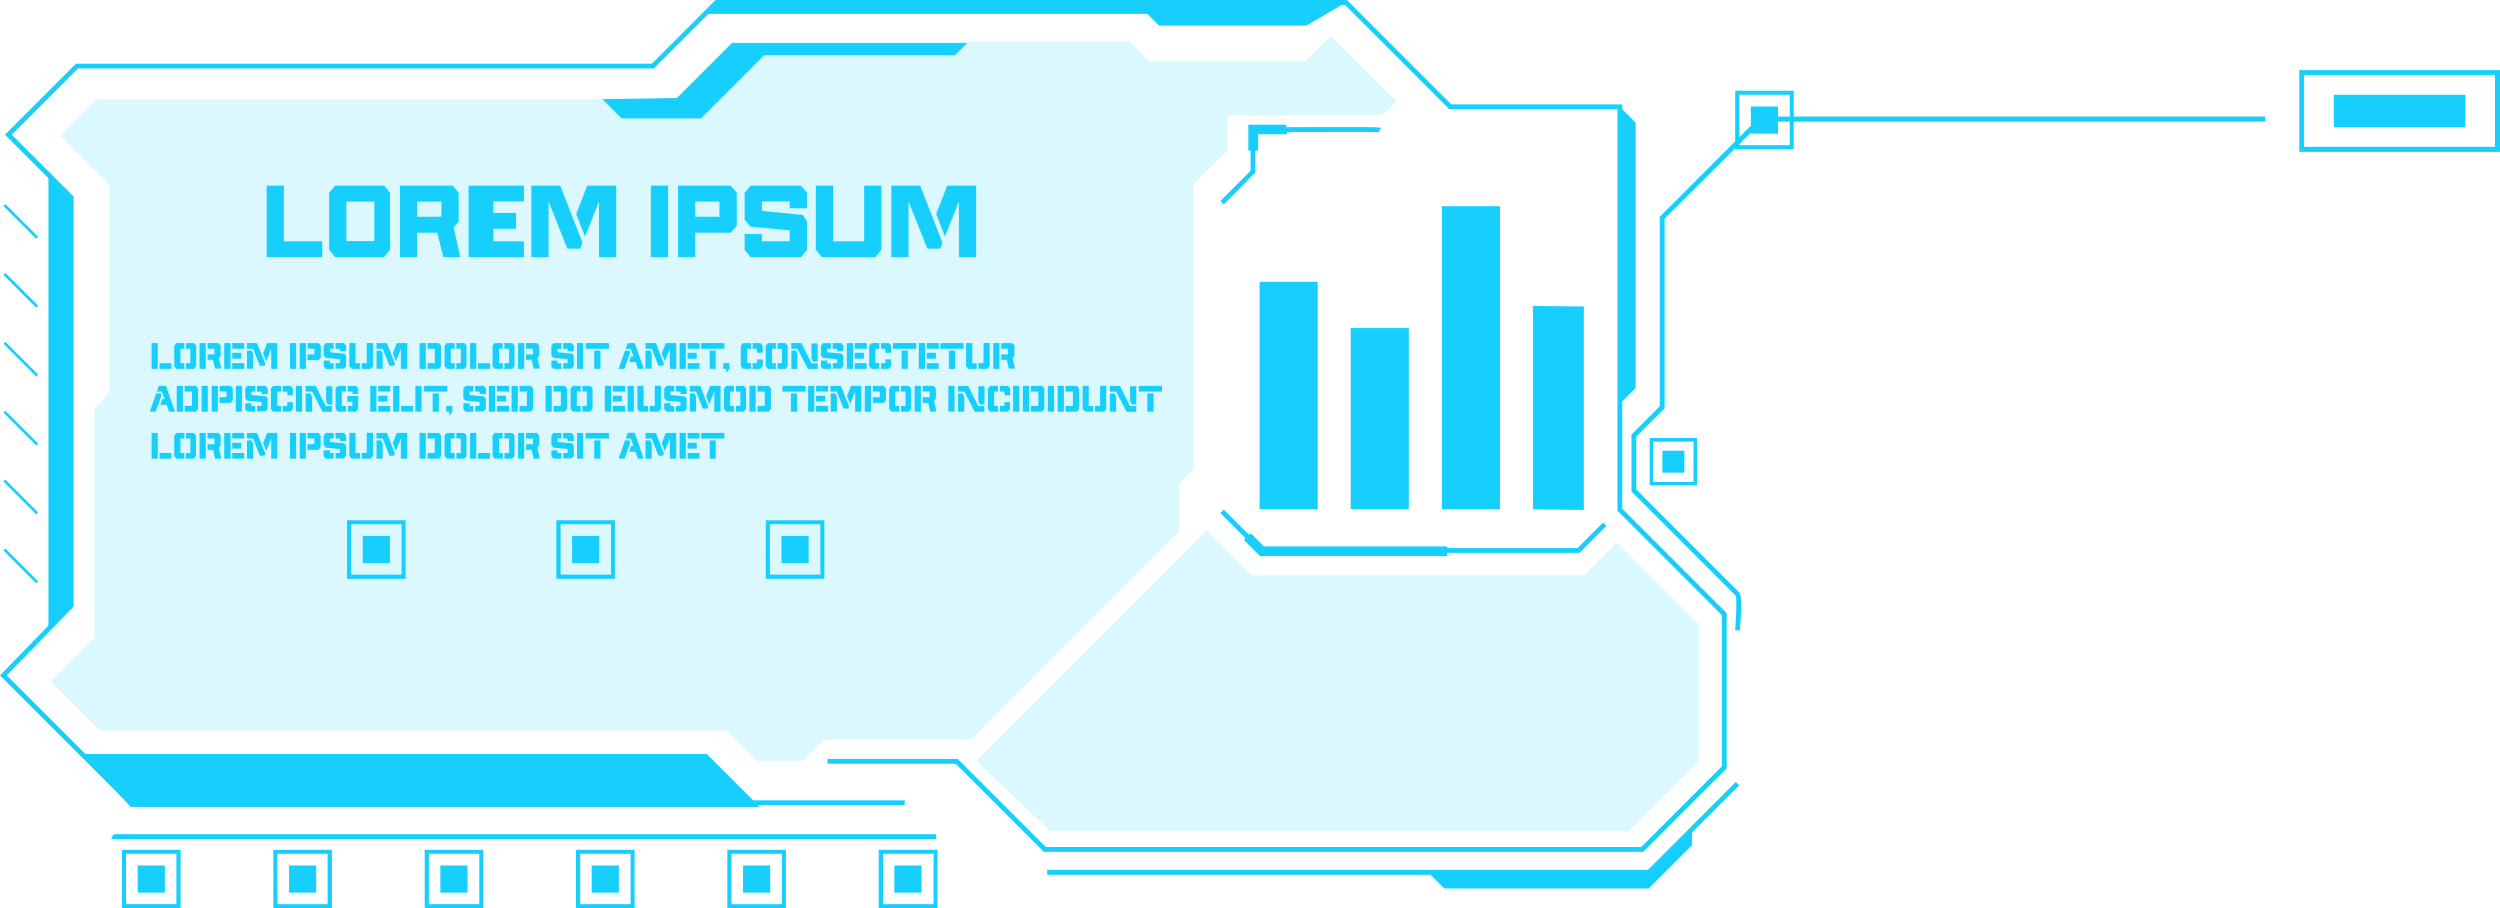 <svg xmlns="http://www.w3.org/2000/svg" viewBox="0 0 496 180.22"><defs><style>.cls-1{fill:#17cffc;}.cls-2{opacity:0.15;}</style></defs><title>title_05</title><g id="Layer_2" data-name="Layer 2"><g id="Layer_1-2" data-name="Layer 1"><polygon class="cls-1" points="16.26 149.59 140.23 149.59 150.73 160.09 25.93 160.09 16.26 149.59"/><polygon class="cls-1" points="326.01 169.01 207.08 169.01 189.6 151.53 164.18 151.53 164.18 150.57 190 150.57 207.48 168.05 325.61 168.05 341.61 152.05 341.61 122.04 320.9 101.33 320.9 21.67 287.54 21.67 287.4 21.53 266.82 0.96 142.35 0.96 129.72 13.59 15.48 13.59 2.34 26.73 14.6 38.99 14.6 120.36 1.34 133.99 26.13 158.78 179.5 158.78 179.5 159.74 25.73 159.74 0 134 13.64 119.97 13.64 39.39 0.98 26.73 15.08 12.63 129.32 12.63 141.95 0 267.22 0 267.36 0.14 287.93 20.71 321.86 20.71 321.86 100.93 342.57 121.64 342.57 152.45 326.01 169.01"/><polygon class="cls-1" points="304.14 101.06 314.23 101.17 314.23 60.81 304.14 60.7 304.14 101.06"/><rect class="cls-1" x="286.06" y="40.91" width="11.53" height="60.1"/><rect class="cls-1" x="267.98" y="65.09" width="11.53" height="35.92"/><rect class="cls-1" x="249.9" y="55.91" width="11.53" height="45.1"/><polygon class="cls-1" points="313.38 109.69 250.02 109.69 242.11 101.78 242.79 101.1 250.42 108.73 312.98 108.73 318.05 103.66 318.72 104.34 313.38 109.69"/><path class="cls-1" d="M242.79,40.57l-.68-.68,6-6V25.26h.48c25.2-.12,25.26-.05,25.45.14l-.33.34h0l-.09.47c-.66-.08-14.86,0-24.55,0v8Z"/><polygon class="cls-1" points="287.14 110.32 249.98 110.32 246.79 107.14 248.15 105.78 250.77 108.41 287.14 108.41 287.14 110.32"/><path class="cls-1" d="M249.59,29.87h-1.92V24.73h1c2.36,0,6.21,0,6.53,0l.18,1.91c-.18,0-2.12,0-5.75,0Z"/><polygon class="cls-1" points="139.87 2.75 227.63 2.75 229.97 5.09 259.18 5.09 267.02 0.48 142.15 0.48 139.87 2.75"/><polygon class="cls-1" points="321.38 21.19 324.51 24.32 324.51 76.98 321.71 79.79 321.38 21.19"/><polygon class="cls-1" points="9.61 34.68 9.61 124.39 14.18 119.82 14.18 39.19 9.61 34.68"/><polygon class="cls-1" points="327.32 173.56 207.76 173.56 207.76 172.6 326.93 172.6 344.38 155.14 345.06 155.82 327.32 173.56"/><polygon class="cls-1" points="335.69 164.52 335.69 167.69 327.11 176.27 286.54 176.27 283.46 173.19 327.12 173.19 335.69 164.52"/><polyline class="cls-1" points="22.58 165.5 185.73 165.5 185.73 166.46 22.18 166.46 22.05 166.32"/><rect class="cls-1" x="463.03" y="18.8" width="26.1" height="6.45"/><path class="cls-1" d="M496,30.13H456.17V13.91H496Zm-38.87-1H495V14.87H457.13Z"/><path class="cls-1" d="M345.2,125.1l-.95-.08c.24-2.88.35-6.28.11-6.83-1-1-20.54-20.54-20.54-20.54l-.14-.14V86.23l5.62-5.62V43l19.88-19.88H449.41v1H349.58L330.26,43.37V81l-5.62,5.62V97.12l20.42,20.42C345.54,118,345.59,120.56,345.2,125.1Z"/><g class="cls-2"><polygon class="cls-1" points="21.75 77.62 21.75 36.69 11.97 26.91 19.21 19.67 133.81 19.67 145.22 8.26 224.11 8.26 228.02 12.17 258.99 12.17 264.03 7.13 277 20.1 274.22 22.88 243.53 22.88 243.53 29.87 236.82 36.59 236.82 93.03 234.01 95.84 234.01 105.39 192.68 146.72 163.47 146.72 159.22 150.97 150.15 150.97 144.11 144.93 19.79 144.93 10.06 135.2 18.67 126.59 18.67 81.36 21.75 77.62"/></g><g class="cls-2"><polygon class="cls-1" points="193.67 150.97 239.42 105.22 248.37 114.17 314.23 114.17 320.8 107.61 337.05 123.87 337.05 150.97 323.09 164.93 208.42 164.93 193.67 150.97"/></g><polygon class="cls-1" points="119.51 19.67 123.33 23.49 139.08 23.49 151.6 10.97 189.47 10.97 191.89 8.55 145.22 8.55 134.33 19.44 119.51 19.67"/><rect class="cls-1" x="3.85" y="39.32" width="0.54" height="9.19" transform="translate(-29.85 15.78) rotate(-45)"/><rect class="cls-1" x="3.85" y="53" width="0.54" height="9.19" transform="translate(-39.52 19.78) rotate(-45)"/><rect class="cls-1" x="3.85" y="66.67" width="0.54" height="9.19" transform="translate(-49.18 23.78) rotate(-45)"/><rect class="cls-1" x="3.85" y="80.34" width="0.54" height="9.19" transform="translate(-58.85 27.79) rotate(-45)"/><rect class="cls-1" x="3.85" y="94.01" width="0.54" height="9.19" transform="translate(-68.52 31.79) rotate(-45)"/><rect class="cls-1" x="3.85" y="107.68" width="0.54" height="9.19" transform="translate(-78.19 35.8) rotate(-45)"/><rect class="cls-1" x="177.44" y="171.71" width="5.39" height="5.39"/><path class="cls-1" d="M186,180.22H174.33V168.6H186Zm-10.79-.83h10v-10h-10Z"/><rect class="cls-1" x="329.82" y="89.42" width="4.36" height="4.36"/><path class="cls-1" d="M336.68,96.29H327.3V86.91h9.38ZM328,95.63h8v-8h-8Z"/><rect class="cls-1" x="147.42" y="171.71" width="5.39" height="5.39"/><path class="cls-1" d="M155.92,180.22H144.3V168.6h11.62Zm-10.79-.83h10v-10h-10Z"/><rect class="cls-1" x="117.39" y="171.71" width="5.39" height="5.39"/><path class="cls-1" d="M125.9,180.22H114.28V168.6H125.9Zm-10.79-.83h10v-10h-10Z"/><rect class="cls-1" x="87.37" y="171.71" width="5.39" height="5.39"/><path class="cls-1" d="M95.88,180.22H84.26V168.6H95.88Zm-10.79-.83h10v-10h-10Z"/><rect class="cls-1" x="57.35" y="171.71" width="5.39" height="5.39"/><path class="cls-1" d="M65.85,180.22H54.23V168.6H65.85Zm-10.79-.83H65v-10h-10Z"/><rect class="cls-1" x="27.32" y="171.71" width="5.39" height="5.39"/><path class="cls-1" d="M35.83,180.22H24.21V168.6H35.83ZM25,179.39H35v-10H25Z"/><rect class="cls-1" x="347.37" y="21.13" width="5.39" height="5.39"/><path class="cls-1" d="M355.88,29.63H344.26V18h11.62Zm-10.79-.83h10v-10h-10Z"/><rect class="cls-1" x="71.97" y="106.33" width="5.39" height="5.39"/><path class="cls-1" d="M80.47,114.84H68.85V103.22H80.47ZM69.68,114h10v-10h-10Z"/><rect class="cls-1" x="113.5" y="106.33" width="5.39" height="5.39"/><path class="cls-1" d="M122,114.84H110.39V103.22H122ZM111.22,114h10v-10h-10Z"/><rect class="cls-1" x="155.04" y="106.33" width="5.39" height="5.39"/><path class="cls-1" d="M163.55,114.84H151.93V103.22h11.62ZM152.76,114h10v-10h-10Z"/><path class="cls-1" d="M30.07,73.18V68.07H31.3v5.11Zm1.58,0V72.05H34v1.13Z"/><path class="cls-1" d="M35,68.07h1.57V69.2h-.77v2.85h.77v1.13H35l-.43-.53V68.59Zm1.92,1.13V68.07h1.58l.42.51v4.08l-.42.52H36.88V72.05h.88V69.2Z"/><path class="cls-1" d="M39.59,73.18V68.07h1.23v5.11Zm1.59-4V68.07h2.18l.42.51v2l-.35.44.48,2.11H42.68l-.42-1.74H41.18V70.31h1.37V69.2Z"/><path class="cls-1" d="M44.49,73.18V68.07h1.24v5.11Zm1.59-4V68.07h2.37V69.2Zm0,2V70h1.81v1.14Zm0,2V72.05h2.37v1.13Z"/><path class="cls-1" d="M52.64,72.16l-.17.42h-.92L50.21,69.2H49V68.07H51Zm-2.43-2v3H49V69.56h.91Zm2-.09.8-2H55v5.11H53.81v-4l-1,2.51Z"/><path class="cls-1" d="M57.52,73.18V68.07h1.23v5.11Z"/><path class="cls-1" d="M59.46,73.18V68.07h1.23v5.11Zm1.58-4V68.07h2.19l.42.51v2.34l-.42.52H61V70.31h1.38V69.2Z"/><path class="cls-1" d="M64.64,68.07h1.57V69.2h-.76v.68l2.93.29.29.46v2l-.43.52H66.57V72.05h.87v-.78L64.62,71l-.4-.49V68.59Zm.81,4h.76v1.13H64.64l-.42-.51V71.53h1.23Zm1.11-2.85V68.07h1.68l.43.51v1.11H67.44V69.2Z"/><path class="cls-1" d="M71.41,72.05v1.13H69.73l-.42-.53V68.07h1.23v4Zm2.15,1.13h-1.8V72.05h1v-4H74v4.59Z"/><path class="cls-1" d="M78.35,72.16l-.17.42h-.91L75.93,69.2H74.7V68.07h2.06Zm-2.42-2v3H74.7V69.56h.91Zm2-.09.79-2h2.07v5.11H79.53v-4l-1,2.51Z"/><path class="cls-1" d="M84.47,68.07v5.11H83.24V68.07Zm.35,1.13V68.07h2.25l.43.51v4.08l-.43.52H84.82V72.05h1.44V69.2Z"/><path class="cls-1" d="M88.63,68.07H90.2V69.2h-.77v2.85h.77v1.13H88.63l-.43-.53V68.59Zm1.92,1.13V68.07h1.58l.42.51v4.08l-.42.52H90.55V72.05h.88V69.2Z"/><path class="cls-1" d="M93.26,73.18V68.07h1.23v5.11Zm1.59,0V72.05h2.38v1.13Z"/><path class="cls-1" d="M98.15,68.07h1.57V69.2H99v2.85h.76v1.13H98.15l-.42-.53V68.59Zm1.93,1.13V68.07h1.57l.43.51v4.08l-.43.52h-1.57V72.05H101V69.2Z"/><path class="cls-1" d="M102.79,73.18V68.07H104v5.11Zm1.58-4V68.07h2.19l.42.51v2l-.35.44.47,2.11h-1.22l-.42-1.74h-1.09V70.31h1.38V69.2Z"/><path class="cls-1" d="M109.81,68.07h1.57V69.2h-.76v.68l2.93.29.29.46v2l-.43.52h-1.67V72.05h.87v-.78L109.79,71l-.4-.49V68.59Zm.81,4h.76v1.13h-1.57l-.42-.51V71.53h1.23Zm1.11-2.85V68.07h1.68l.43.51v1.11h-1.23V69.2Z"/><path class="cls-1" d="M114.48,73.18V68.07h1.23v5.11Z"/><path class="cls-1" d="M116.2,68.07h4.61V69.2H116.2Zm1.7,5.11V69.56h1.23v3.62Z"/><path class="cls-1" d="M123.9,73.18h-1.17L124,69.56h.88L125,70Zm1.31-2.49h.46l-.53-1.49h-1l.4-1.13h1.4l1.79,5.11h-1.16l-.48-1.36h-1.25Z"/><path class="cls-1" d="M131.72,72.16l-.17.42h-.91L129.3,69.2h-1.23V68.07h2.06Zm-2.42-2v3h-1.23V69.56H129Zm2-.09.79-2h2.07v5.11H132.9v-4l-1,2.51Z"/><path class="cls-1" d="M134.84,73.18V68.07h1.23v5.11Zm1.58-4V68.07h2.37V69.2Zm0,2V70h1.81v1.14Zm0,2V72.05h2.37v1.13Z"/><path class="cls-1" d="M139.11,68.07h4.61V69.2h-4.61Zm1.7,5.11V69.56H142v3.62Z"/><path class="cls-1" d="M144.08,74h0v-.82h-.58V72.05h1.23v1.13Z"/><path class="cls-1" d="M147.4,68.07H149V69.2h-.77v2.85H149v1.13H147.4l-.43-.53V68.59Zm1.92,1.13V68.07h1.58l.42.51V70H150.2V69.2Zm0,4V72.05h.88V71.3h1.12v1.36l-.42.52Z"/><path class="cls-1" d="M152.35,68.07h1.57V69.2h-.76v2.85h.76v1.13h-1.57l-.43-.53V68.59Zm1.92,1.13V68.07h1.58l.42.51v4.08l-.42.52h-1.58V72.05h.88V69.2Z"/><path class="cls-1" d="M160.29,73.2l-2.08-4H157V68.07h2l2,4h1.23V73.2Zm-2.08-3v3H157V69.56h.91Zm2.79.94v-3h1.23v3.62h-.92Z"/><path class="cls-1" d="M163.29,68.07h1.57V69.2h-.76v.68l2.93.29.29.46v2l-.43.52h-1.67V72.05h.87v-.78L163.27,71l-.4-.49V68.59Zm.81,4h.76v1.13h-1.57l-.42-.51V71.53h1.23Zm1.11-2.85V68.07h1.68l.43.51v1.11h-1.23V69.2Z"/><path class="cls-1" d="M168,73.18V68.07h1.23v5.11Zm1.58-4V68.07h2.37V69.2Zm0,2V70h1.81v1.14Zm0,2V72.05h2.37v1.13Z"/><path class="cls-1" d="M172.87,68.07h1.57V69.2h-.77v2.85h.77v1.13h-1.57l-.43-.53V68.59Zm1.92,1.13V68.07h1.58l.42.51V70h-1.12V69.2Zm0,4V72.05h.88V71.3h1.12v1.36l-.42.52Z"/><path class="cls-1" d="M177.18,68.07h4.61V69.2h-4.61Zm1.7,5.11V69.56h1.23v3.62Z"/><path class="cls-1" d="M182.29,73.18V68.07h1.23v5.11Zm1.59-4V68.07h2.36V69.2Zm0,2V70h1.81v1.14Zm0,2V72.05h2.36v1.13Z"/><path class="cls-1" d="M186.57,68.07h4.61V69.2h-4.61Zm1.69,5.11V69.56h1.23v3.62Z"/><path class="cls-1" d="M193.77,72.05v1.13H192.1l-.43-.53V68.07h1.23v4Zm2.16,1.13h-1.8V72.05h1v-4h1.23v4.59Z"/><path class="cls-1" d="M197.07,73.18V68.07h1.22v5.11Zm1.58-4V68.07h2.18l.43.51v2l-.36.44.48,2.11h-1.23l-.41-1.74h-1.09V70.31H200V69.2Z"/><path class="cls-1" d="M30.89,81.67H29.71L31,78.05h.88l.15.41Zm1.31-2.49h.46l-.53-1.49h-1l.39-1.13h1.41l1.79,5.11H33.54l-.48-1.36H31.81Z"/><path class="cls-1" d="M36.29,76.56v5.11H35.06V76.56Zm.35,1.13V76.56h2.25l.42.51v4.08l-.42.52H36.64V80.54h1.44V77.69Z"/><path class="cls-1" d="M40,81.67V76.56h1.23v5.11Z"/><path class="cls-1" d="M42,81.67V76.56h1.23v5.11Zm1.58-4V76.56h2.19l.42.51v2.34l-.42.52H43.54V78.8h1.38V77.69Z"/><path class="cls-1" d="M46.79,81.67V76.56H48v5.11Z"/><path class="cls-1" d="M49.08,76.56h1.57v1.13h-.76v.68l2.93.29.29.46v2l-.43.52H51V80.54h.87v-.78l-2.82-.27-.4-.49V77.08Zm.81,4h.76v1.13H49.08l-.42-.51V80h1.23ZM51,77.69V76.56h1.68l.43.51v1.11H51.88v-.49Z"/><path class="cls-1" d="M54.17,76.56h1.57v1.13H55v2.85h.76v1.13H54.17l-.42-.53V77.08Zm1.92,1.13V76.56h1.58l.43.51v1.38H57v-.76Zm0,4V80.54H57v-.75H58.1v1.36l-.43.52Z"/><path class="cls-1" d="M58.7,81.67V76.56h1.23v5.11Z"/><path class="cls-1" d="M64,81.69l-2.08-4H60.64V76.56h2l2,4h1.23v1.15Zm-2.08-3v3H60.64V78.05h.9Zm2.78.94v-3h1.23v3.62H65Z"/><path class="cls-1" d="M67.82,80.54h.82v1.13H67l-.43-.53V77.08l.43-.52h1.62v1.13h-.82Zm3.24.61-.43.52H69V80.54h.91V79.7h-1V78.56h2.15ZM69,77.69V76.56h1.64l.43.51v1.09H69.93v-.47Z"/><path class="cls-1" d="M73.46,81.67V76.56h1.23v5.11Zm1.59-4V76.56h2.37v1.13Zm0,2V78.51h1.81v1.14Zm0,2V80.54h2.37v1.13Z"/><path class="cls-1" d="M78,81.67V76.56h1.23v5.11Zm1.58,0V80.54h2.39v1.13Z"/><path class="cls-1" d="M82.41,81.67V76.56h1.23v5.11Z"/><path class="cls-1" d="M84.14,76.56h4.61v1.13H84.14Zm1.7,5.11V78.05h1.23v3.62Z"/><path class="cls-1" d="M89.11,82.49h0v-.82h-.58V80.54h1.23v1.13Z"/><path class="cls-1" d="M92.36,76.56h1.56v1.13h-.76v.68l2.93.29.29.46v2l-.43.52H94.28V80.54h.87v-.78l-2.82-.27-.4-.49V77.08Zm.8,4h.76v1.13H92.36l-.43-.51V80h1.23Zm1.11-2.85V76.56H96l.43.51v1.11H95.15v-.49Z"/><path class="cls-1" d="M97,81.67V76.56h1.23v5.11Zm1.58-4V76.56H101v1.13Zm0,2V78.51h1.81v1.14Zm0,2V80.54H101v1.13Z"/><path class="cls-1" d="M102.73,76.56v5.11H101.5V76.56Zm.36,1.13V76.56h2.25l.42.51v4.08l-.42.52h-2.25V80.54h1.44V77.69Z"/><path class="cls-1" d="M109.47,76.56v5.11h-1.23V76.56Zm.35,1.13V76.56h2.25l.43.51v4.08l-.43.52h-2.25V80.54h1.45V77.69Z"/><path class="cls-1" d="M113.63,76.56h1.57v1.13h-.76v2.85h.76v1.13h-1.57l-.42-.53V77.08Zm1.92,1.13V76.56h1.58l.43.51v4.08l-.43.52h-1.58V80.54h.88V77.69Z"/><path class="cls-1" d="M120,81.67V76.56h1.23v5.11Zm1.59-4V76.56H124v1.13Zm0,2V78.51h1.81v1.14Zm0,2V80.54H124v1.13Z"/><path class="cls-1" d="M124.52,81.67V76.56h1.23v5.11Z"/><path class="cls-1" d="M128.56,80.54v1.13h-1.68l-.42-.53V76.56h1.23v4Zm2.15,1.13h-1.8V80.54h1v-4h1.23v4.59Z"/><path class="cls-1" d="M132.2,76.56h1.56v1.13H133v.68l2.93.29.29.46v2l-.43.52h-1.68V80.54H135v-.78l-2.83-.27-.39-.49V77.08Zm.81,4h.75v1.13H132.2l-.42-.51V80H133Zm1.11-2.85V76.56h1.68l.43.51v1.11H135v-.49Z"/><path class="cls-1" d="M140.52,80.65l-.17.42h-.91l-1.34-3.38h-1.24V76.56h2.07Zm-2.42-2v3h-1.24V78.05h.92Zm2-.09.79-2h2.07v5.11h-1.24v-4l-1,2.51Z"/><path class="cls-1" d="M144.06,76.56h1.57v1.13h-.76v2.85h.76v1.13h-1.57l-.42-.53V77.08ZM146,77.69V76.56h1.58l.43.51v4.08l-.43.52H146V80.54h.88V77.69Z"/><path class="cls-1" d="M149.92,76.56v5.11h-1.23V76.56Zm.36,1.13V76.56h2.25l.42.51v4.08l-.42.52h-2.25V80.54h1.44V77.69Z"/><path class="cls-1" d="M155.22,76.56h4.61v1.13h-4.61Zm1.7,5.11V78.05h1.23v3.62Z"/><path class="cls-1" d="M160.33,81.67V76.56h1.23v5.11Zm1.58-4V76.56h2.37v1.13Zm0,2V78.51h1.81v1.14Zm0,2V80.54h2.37v1.13Z"/><path class="cls-1" d="M168.47,80.65l-.17.42h-.91L166,77.69h-1.23V76.56h2.07Zm-2.43-2v3h-1.23V78.05h.91Zm2-.09.79-2h2.06v5.11h-1.23v-4l-1,2.51Z"/><path class="cls-1" d="M171.58,81.67V76.56h1.23v5.11Zm1.59-4V76.56h2.18l.43.51v2.34l-.43.52h-2.18V78.8h1.38V77.69Z"/><path class="cls-1" d="M176.84,76.56h1.57v1.13h-.77v2.85h.77v1.13h-1.57l-.42-.53V77.08Zm1.92,1.13V76.56h1.58l.42.51v4.08l-.42.52h-1.58V80.54h.88V77.69Z"/><path class="cls-1" d="M181.47,81.67V76.56h1.23v5.11Zm1.59-4V76.56h2.18l.43.51v2.05l-.36.44.48,2.11h-1.23l-.41-1.74h-1.09V78.8h1.38V77.69Z"/><path class="cls-1" d="M188.15,81.67V76.56h1.23v5.11Z"/><path class="cls-1" d="M193.39,81.69l-2.08-4h-1.23V76.56h2l2,4h1.23v1.15Zm-2.08-3v3h-1.23V78.05H191Zm2.79.94v-3h1.23v3.62h-.92Z"/><path class="cls-1" d="M196.46,76.56H198v1.13h-.77v2.85H198v1.13h-1.58l-.42-.53V77.08Zm1.93,1.13V76.56H200l.42.51v1.38h-1.12v-.76Zm0,4V80.54h.88v-.75h1.12v1.36l-.42.52Z"/><path class="cls-1" d="M201,81.67V76.56h1.23v5.11Z"/><path class="cls-1" d="M204.16,76.56v5.11h-1.23V76.56Zm.36,1.13V76.56h2.24l.43.51v4.08l-.43.52h-2.24V80.54H206V77.69Z"/><path class="cls-1" d="M207.9,81.67V76.56h1.23v5.11Z"/><path class="cls-1" d="M211.07,76.56v5.11h-1.23V76.56Zm.35,1.13V76.56h2.25l.42.51v4.08l-.42.52h-2.25V80.54h1.44V77.69Z"/><path class="cls-1" d="M216.9,80.54v1.13h-1.67l-.43-.53V76.56H216v4Zm2.16,1.13h-1.8V80.54h1v-4h1.22v4.59Z"/><path class="cls-1" d="M223.51,81.69l-2.08-4H220.2V76.56h2l2,4h1.23v1.15Zm-2.08-3v3H220.2V78.05h.9Zm2.78.94v-3h1.23v3.62h-.92Z"/><path class="cls-1" d="M225.94,76.56h4.61v1.13h-4.61Zm1.7,5.11V78.05h1.23v3.62Z"/><path class="cls-1" d="M30.07,91V85.89H31.3V91Zm1.58,0V89.87H34V91Z"/><path class="cls-1" d="M35,85.89h1.57V87h-.77v2.85h.77V91H35l-.43-.53V86.41ZM36.88,87V85.89h1.58l.42.51v4.07l-.42.53H36.88V89.87h.88V87Z"/><path class="cls-1" d="M39.59,91V85.89h1.23V91Zm1.59-4V85.89h2.18l.42.51v2l-.35.44L43.91,91H42.68l-.42-1.74H41.18V88.13h1.37V87Z"/><path class="cls-1" d="M44.49,91V85.89h1.24V91Zm1.59-4V85.89h2.37V87Zm0,2V87.84h1.81V89Zm0,2V89.87h2.37V91Z"/><path class="cls-1" d="M52.64,90l-.17.42h-.92L50.21,87H49V85.89H51Zm-2.43-2v3H49V87.38h.91Zm2-.1.8-2H55V91H53.81V87l-1,2.51Z"/><path class="cls-1" d="M57.52,91V85.89h1.23V91Z"/><path class="cls-1" d="M59.46,91V85.89h1.23V91ZM61,87V85.89h2.19l.42.51v2.33l-.42.53H61V88.13h1.38V87Z"/><path class="cls-1" d="M64.64,85.89h1.57V87h-.76v.68l2.93.29.29.45v2l-.43.52H66.57V89.87h.87v-.78l-2.82-.27-.4-.49V86.41Zm.81,4h.76V91H64.64l-.42-.51V89.35h1.23ZM66.56,87V85.89h1.68l.43.51v1.11H67.44V87Z"/><path class="cls-1" d="M71.41,89.87V91H69.73l-.42-.53V85.89h1.23v4ZM73.56,91h-1.8V89.87h1v-4H74v4.58Z"/><path class="cls-1" d="M78.35,90l-.17.42h-.91L75.93,87H74.7V85.89h2.06Zm-2.42-2v3H74.7V87.38h.91Zm2-.1.79-2h2.07V91H79.53V87l-1,2.51Z"/><path class="cls-1" d="M84.47,85.89V91H83.24V85.89ZM84.82,87V85.89h2.25l.43.51v4.07l-.43.53H84.82V89.87h1.44V87Z"/><path class="cls-1" d="M88.63,85.89H90.2V87h-.77v2.85h.77V91H88.63l-.43-.53V86.41ZM90.55,87V85.89h1.58l.42.51v4.07l-.42.53H90.55V89.87h.88V87Z"/><path class="cls-1" d="M93.26,91V85.89h1.23V91Zm1.59,0V89.87h2.38V91Z"/><path class="cls-1" d="M98.15,85.89h1.57V87H99v2.85h.76V91H98.15l-.42-.53V86.41ZM100.08,87V85.89h1.57l.43.51v4.07l-.43.53h-1.57V89.87H101V87Z"/><path class="cls-1" d="M102.79,91V85.89H104V91Zm1.58-4V85.89h2.19l.42.51v2l-.35.44L107.1,91h-1.22l-.42-1.74h-1.09V88.13h1.38V87Z"/><path class="cls-1" d="M109.81,85.89h1.57V87h-.76v.68l2.93.29.29.45v2l-.43.52h-1.67V89.87h.87v-.78l-2.82-.27-.4-.49V86.41Zm.81,4h.76V91h-1.57l-.42-.51V89.35h1.23ZM111.73,87V85.89h1.68l.43.51v1.11h-1.23V87Z"/><path class="cls-1" d="M114.48,91V85.89h1.23V91Z"/><path class="cls-1" d="M116.2,85.89h4.61V87H116.2ZM117.9,91V87.38h1.23V91Z"/><path class="cls-1" d="M123.9,91h-1.17L124,87.38h.88l.15.41Zm1.31-2.49h.46L125.14,87h-1l.4-1.13h1.4L127.71,91h-1.16l-.48-1.36h-1.25Z"/><path class="cls-1" d="M131.72,90l-.17.42h-.91L129.3,87h-1.23V85.89h2.06Zm-2.42-2v3h-1.23V87.38H129Zm2-.1.79-2h2.07V91H132.9V87l-1,2.51Z"/><path class="cls-1" d="M134.84,91V85.89h1.23V91Zm1.58-4V85.89h2.37V87Zm0,2V87.84h1.81V89Zm0,2V89.87h2.37V91Z"/><path class="cls-1" d="M139.11,85.89h4.61V87h-4.61Zm1.7,5.11V87.38H142V91Z"/><polygon class="cls-1" points="56.32 36.83 52.91 36.83 52.91 51.01 55.59 51.01 56.32 51.01 63.93 51.01 63.93 47.87 56.32 47.87 56.32 36.83"/><path class="cls-1" d="M72.81,36.83H66.48L65.3,38.26V49.54L66.48,51h9.73l1.18-1.45V38.24l-1.18-1.41Zm1.45,11H68.72V40h5.54Z"/><path class="cls-1" d="M91,43.94v-5.7l-1.18-1.41H79.35V51h3.42V46.18h4L87.94,51h3.39L90,45.16ZM87.58,43H82.77V40h4.81Z"/><polygon class="cls-1" points="97.37 36.83 92.97 36.83 92.97 51.01 97.37 51.01 97.9 51.01 103.95 51.01 103.95 47.87 97.9 47.87 97.9 45.39 102.39 45.39 102.39 42.25 97.9 42.25 97.9 39.97 103.95 39.97 103.95 36.83 97.9 36.83 97.37 36.83"/><polygon class="cls-1" points="105.42 36.83 105.42 39.24 105.42 39.97 105.42 51.01 108.84 51.01 108.84 39.97 112.57 49.34 115.11 49.34 115.58 48.19 111.16 36.83 105.42 36.83"/><polygon class="cls-1" points="114.32 42.45 116.07 46.95 118.84 39.97 118.84 51.01 122.26 51.01 122.26 36.83 116.52 36.83 114.32 42.45"/><rect class="cls-1" x="129.13" y="36.83" width="3.42" height="14.19"/><path class="cls-1" d="M137.93,36.83h-3.41V51h3.41V46.18H145l1.18-1.45V38.24L145,36.83ZM142.75,43h-4.82V40h4.82Z"/><polygon class="cls-1" points="154.5 36.83 154.24 36.83 148.92 36.83 147.74 38.26 147.74 43.61 148.84 44.96 156.68 45.71 156.68 47.87 154.93 47.87 154.26 47.87 151.16 47.87 151.16 46.44 147.74 46.44 147.74 49.6 148.92 51.01 154.26 51.01 154.93 51.01 158.92 51.01 160.1 49.58 160.1 43.92 159.29 42.64 151.16 41.84 151.16 39.97 154.24 39.97 154.5 39.97 156.68 39.97 156.68 41.33 160.1 41.33 160.1 38.24 158.92 36.83 154.5 36.83"/><polygon class="cls-1" points="171.45 47.87 169.36 47.87 168.68 47.87 165.28 47.87 165.28 36.83 161.86 36.83 161.86 49.54 163.04 51.01 168.68 51.01 169.36 51.01 173.69 51.01 174.87 49.56 174.87 36.83 171.45 36.83 171.45 47.87"/><polygon class="cls-1" points="187.94 36.83 185.74 42.45 187.48 46.95 190.25 39.97 190.25 51.01 193.67 51.01 193.67 36.83 187.94 36.83"/><polygon class="cls-1" points="176.84 36.83 176.84 39.31 176.84 39.97 176.84 51.01 180.25 51.01 180.25 39.97 183.99 49.34 186.52 49.34 186.99 48.19 182.57 36.83 176.84 36.83"/></g></g></svg>